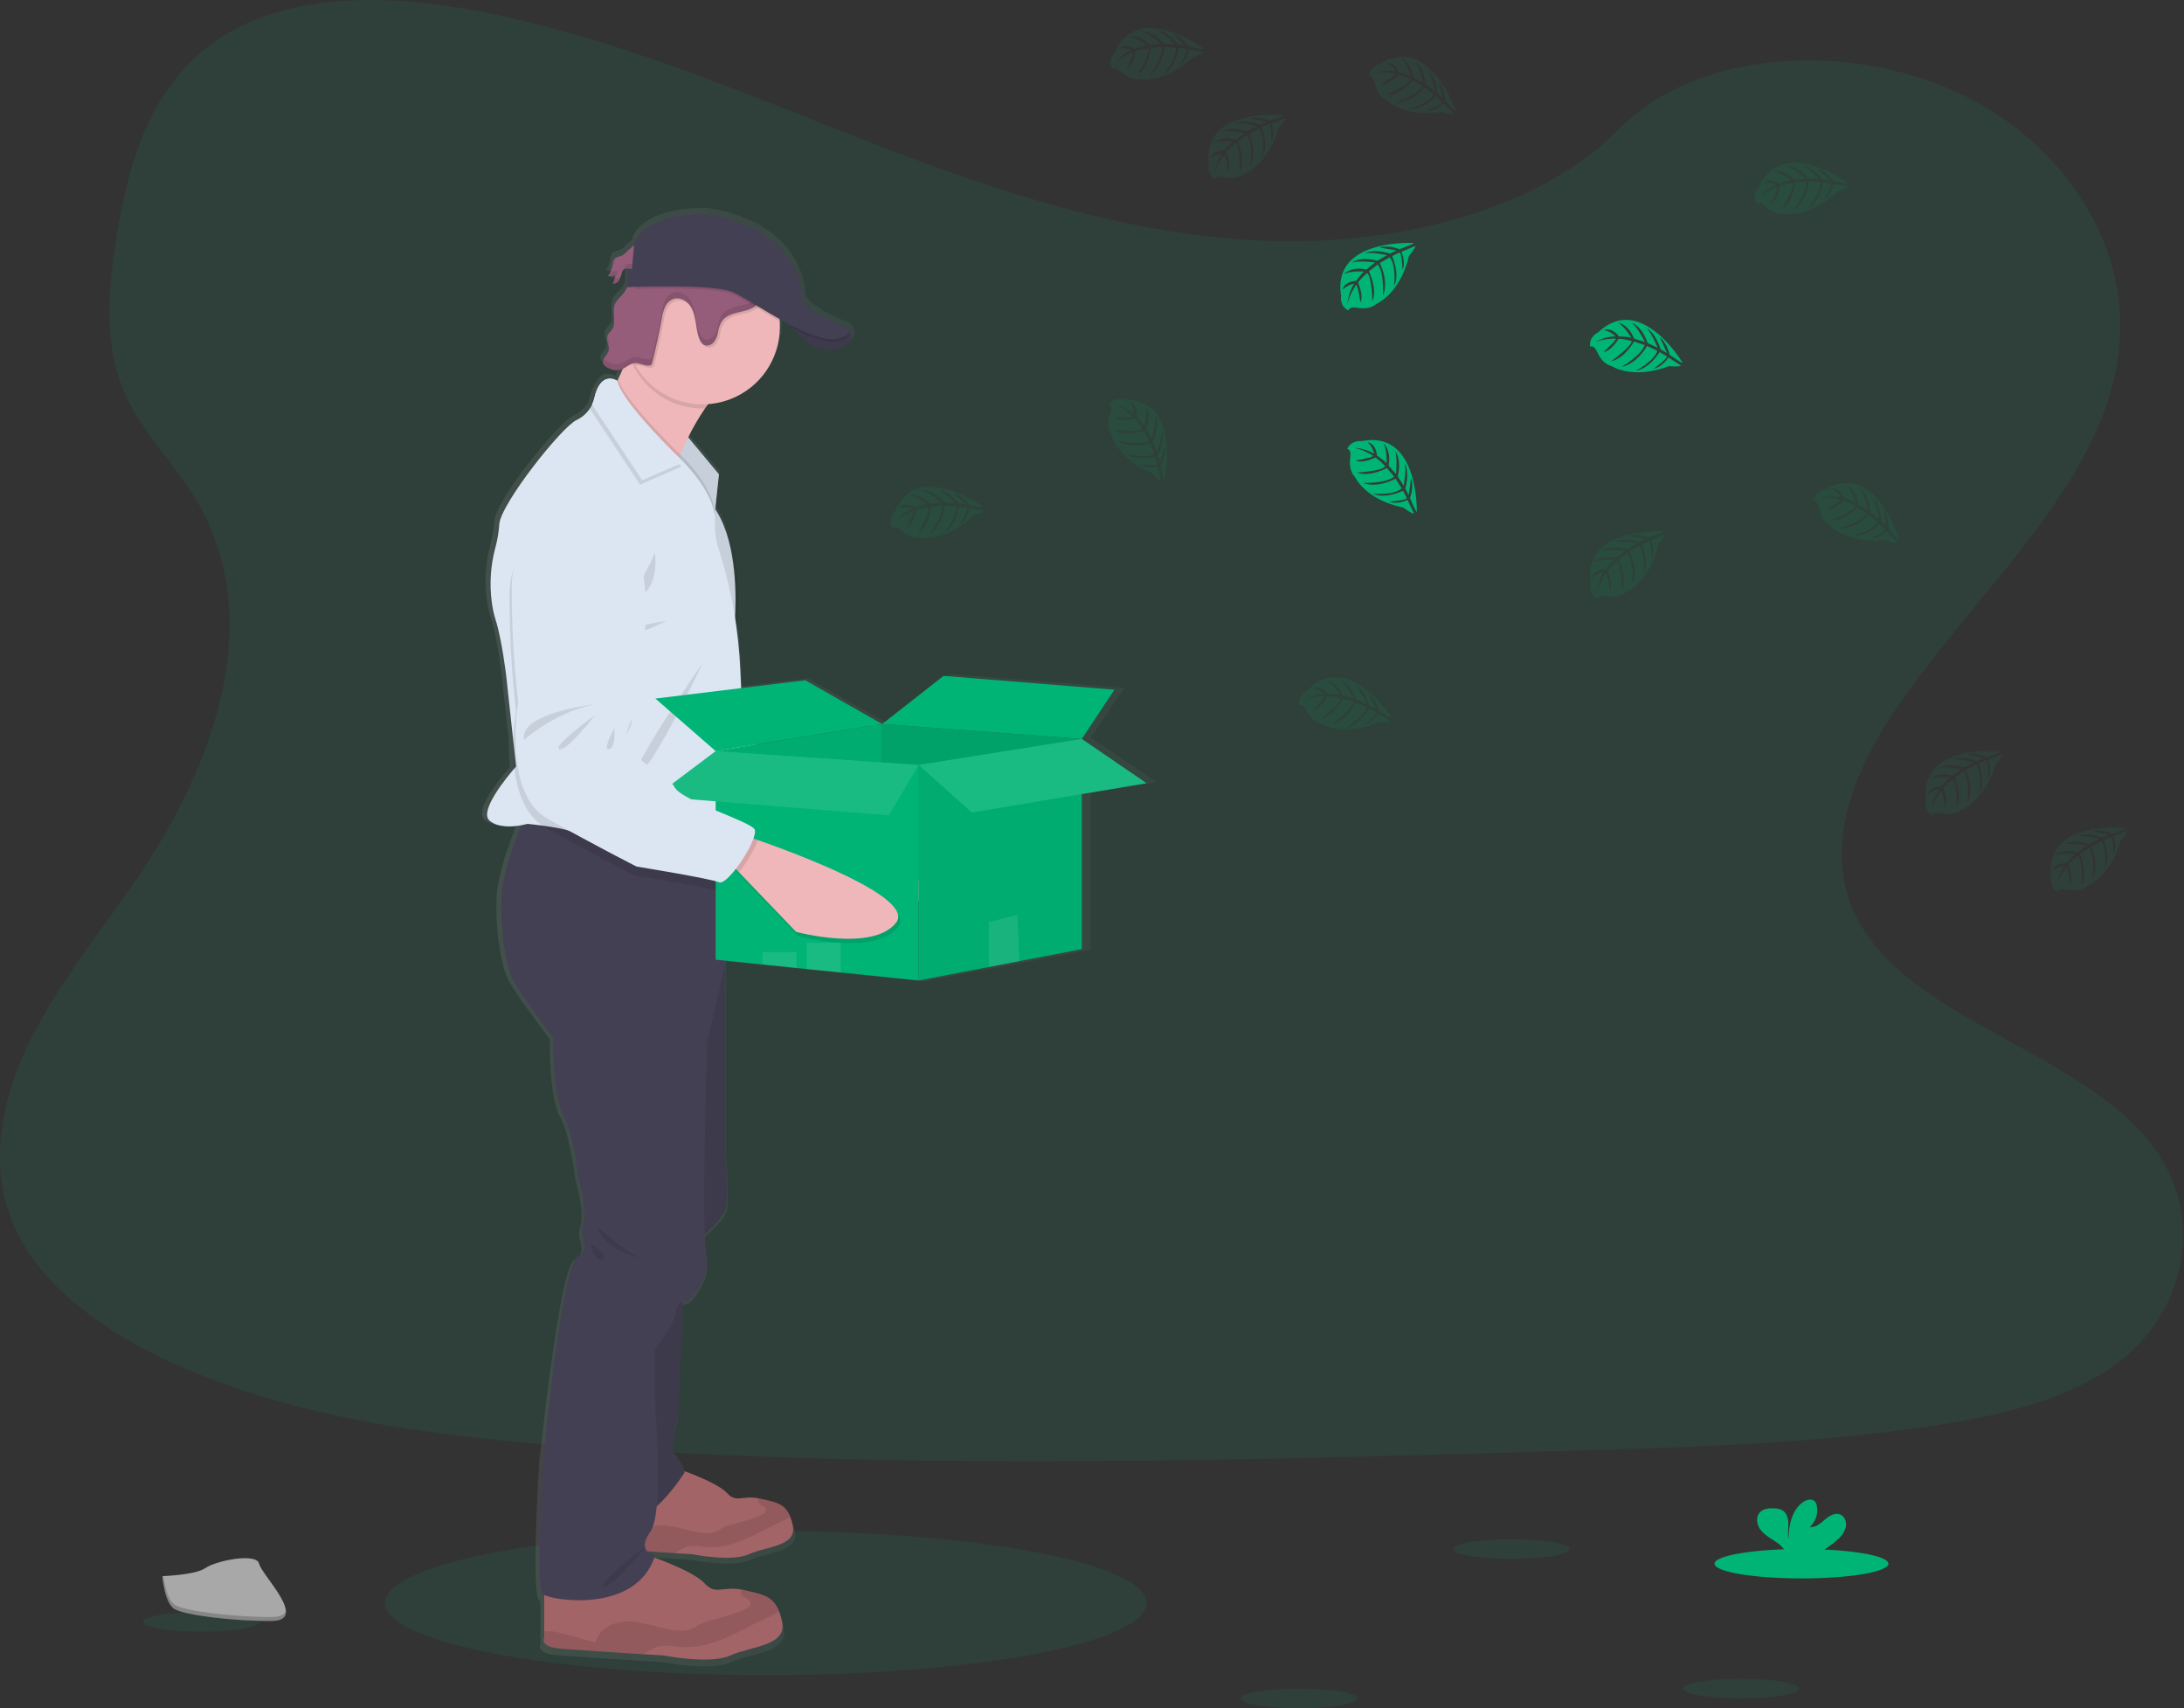 <?xml version="1.0" encoding="UTF-8"?>
<svg width="1010px" height="790px" viewBox="0 0 1010 790" version="1.1" xmlns="http://www.w3.org/2000/svg" xmlns:xlink="http://www.w3.org/1999/xlink">
    <rect x="0" y="0" width="1010" height="790" fill="#333333" stroke="none"/>
    <!-- Generator: Sketch 52.6 (67491) - http://www.bohemiancoding.com/sketch -->
    <title>undraw_empty_xct9</title>
    <desc>Created with Sketch.</desc>
    <defs>
        <linearGradient x1="0.042%" y1="50.012%" x2="100%" y2="50.012%" id="linearGradient-1">
            <stop stop-color="#808080" stop-opacity="0.25" offset="0%"></stop>
            <stop stop-color="#808080" stop-opacity="0.12" offset="54%"></stop>
            <stop stop-color="#808080" stop-opacity="0.1" offset="100%"></stop>
        </linearGradient>
    </defs>
    <g id="iOS---1.2" stroke="none" stroke-width="1" fill="none" fill-rule="evenodd">
        <g id="Artboard" transform="translate(-1775, -267)">
            <g id="undraw_empty_xct9" transform="translate(1774, 267)">
                <ellipse id="Oval" fill="#00B476" opacity="0.1" cx="355.13" cy="741.27" rx="176.1" ry="33.36"></ellipse>
                <path d="M587.55,111.4 C522.83,109.16 461.19,88.26 402.33,65.4 C343.47,42.54 285.17,17.22 222,5.11 C181.37,-2.68 134.9,-3.79 102.17,17.97 C70.66,38.97 60.48,75.12 55.01,108.69 C50.89,133.95 48.47,160.54 59.75,184.19 C67.59,200.61 81.49,214.41 91.11,230.14 C124.58,284.86 100.92,352.34 64.66,405.77 C47.66,430.83 27.91,454.77 14.78,481.42 C1.65,508.07 -4.42,538.71 7.07,565.97 C18.45,592.97 45.58,613.21 74.97,627.46 C134.66,656.41 204.97,664.69 273.58,669.39 C425.41,679.77 578.04,675.28 730.27,670.77 C786.61,669.11 843.19,667.42 898.61,658.71 C929.39,653.87 961.16,646.19 983.51,627.65 C1011.87,604.12 1018.9,564.28 999.89,534.78 C968.01,485.28 879.89,472.99 857.58,419.88 C845.32,390.64 857.91,358.08 875.74,330.97 C913.98,272.8 978.07,221.77 981.44,155.29 C983.76,109.63 952.95,63.9 905.31,42.29 C855.38,19.64 786.13,22.49 749.31,59.98 C711.36,98.54 644.7,113.39 587.55,111.4 Z" id="Path" fill="#00B476" opacity="0.1"></path>
                <path d="M536.12,361.74 L505.49,341.09 L520.94,318.09 L440.04,311.64 L410.97,334.12 L374.58,313.72 L344.23,317.37 L343.87,309.37 C343.494,301.03 342.656,292.717 341.36,284.47 C341.49,281.97 341.58,279.1 341.57,275.98 C341.57,262.83 339.79,245.4 331.97,233.78 L333.77,217.6 L319.17,200.35 C321.515,195.68 324.188,191.182 327.17,186.89 C327.67,186.17 328.17,185.47 328.71,184.79 C347.66,183.42 362.61,167.84 362.61,148.79 C362.61,147.91 362.61,147.03 362.51,146.16 C362.51,145.81 362.44,145.45 362.4,145.1 C364.25,146.1 366.12,147.1 367.99,148.1 C368.34,148.6 368.74,149.1 369.18,149.69 L369.27,149.8 L369.83,150.49 L370.01,150.7 C370.21,150.94 370.42,151.17 370.63,151.41 L370.77,151.57 C371.3,152.16 371.86,152.76 372.46,153.35 C372.531,153.408 372.598,153.472 372.66,153.54 L373.41,154.24 L373.62,154.43 C374.26,155 374.94,155.55 375.62,156.07 L375.84,156.23 L376.7,156.82 L376.98,157 C377.31,157.2 377.65,157.41 377.98,157.6 L378.1,157.67 C378.49,157.88 378.89,158.08 379.29,158.27 L379.49,158.35 C379.83,158.497 380.163,158.637 380.49,158.77 L380.8,158.88 C381.15,159 381.49,159.11 381.85,159.21 L382.07,159.27 C382.51,159.38 382.95,159.47 383.4,159.54 L383.45,159.54 C383.874,159.609 384.301,159.652 384.73,159.67 L385.02,159.67 C385.403,159.69 385.787,159.69 386.17,159.67 L386.42,159.67 C386.9,159.642 387.377,159.586 387.85,159.5 C390.087,159.206 392.236,158.435 394.15,157.24 C394.637,156.914 395.069,156.512 395.43,156.05 C397.43,153.43 395.23,150.56 395.23,150.56 C394.45,148.7 389.39,147.39 389.39,147.39 C389.39,147.39 373.39,140.71 373.39,135.39 C373.39,130.07 369.39,102.47 328.1,96.16 C328.1,96.16 301.24,94.65 293.69,109.03 L293.53,110.71 C291.31,112.1 289.47,114.89 287.28,115.71 C286.334,115.913 285.421,116.25 284.57,116.71 L284.57,116.52 C284.317,116.741 284.11,117.009 283.96,117.31 C283.49,118.246 283.208,119.265 283.13,120.31 C282.905,121.586 282.462,122.814 281.82,123.94 C281.641,124.26 281.441,124.567 281.22,124.86 L281.05,125.13 C282.211,125.22 283.377,125.032 284.45,124.58 C284.281,125.949 283.945,127.292 283.45,128.58 C284.748,128.622 285.952,127.903 286.53,126.74 L286.53,126.66 L286.66,126.48 C286.911,126.017 287.119,125.532 287.28,125.03 L287.17,125.15 C287.37,124.5 287.55,123.84 287.77,123.2 C287.871,122.84 288.037,122.501 288.26,122.2 C288.801,121.654 289.57,121.398 290.33,121.51 L289.92,130.18 L290.1,130.18 C289.859,130.811 289.565,131.42 289.22,132 C287.8,134.3 285.22,135.87 284.27,138.39 C283.86,139.605 283.704,140.892 283.81,142.17 C283.81,142.92 283.9,143.68 283.96,144.43 L283.96,144.37 C284.1,146.37 284.14,148.27 283.06,149.88 C282.32,150.98 281.13,151.81 280.72,153.06 C280.607,153.408 280.556,153.774 280.57,154.14 C280.65,155.236 280.879,156.316 281.25,157.35 C281.254,157.33 281.254,157.31 281.25,157.29 C281.499,158.051 281.558,158.861 281.42,159.65 C280.97,161.65 278.54,163.32 278.66,165.23 C278.653,165.481 278.69,165.732 278.77,165.97 C279.238,166.903 280.047,167.619 281.03,167.97 C282.572,168.847 284.342,169.237 286.11,169.09 C286.772,168.97 287.413,168.751 288.01,168.44 C287.31,170.05 286.59,171.64 285.86,173.15 C285.75,173.39 285.63,173.63 285.51,173.87 C285.51,173.87 279.33,169.74 275.82,178.16 C274.795,179.91 274.062,181.815 273.65,183.8 C273.474,184.594 273.226,185.371 272.91,186.12 C271.352,188.758 269.02,190.853 266.23,192.12 C259.07,195.4 230.15,231.47 229.64,240.81 C229.39,244.456 228.773,248.067 227.8,251.59 C225.523,259.885 224.939,268.554 226.08,277.08 C226.437,279.835 227.029,282.555 227.85,285.21 C230.92,294.54 232.97,311.95 232.97,311.95 L236.29,342.17 C236.167,346.341 236.347,350.515 236.83,354.66 C233.44,358.53 219.83,374.66 225.03,379.05 C229.03,382.51 236.03,381.94 239.96,381.23 C236.65,389.42 231.44,403.66 230.75,413.44 C229.75,427.91 232.46,447.08 236.75,454.44 C241.04,461.8 255.34,480.68 255.34,480.68 C255.34,480.68 254.67,506.58 259.78,515.99 C264.89,525.4 266.95,544.92 266.95,544.92 C266.95,544.92 271.72,561.4 269.33,567.46 C266.94,573.52 273.76,578.56 266.6,582.59 C259.44,586.62 250.28,677.45 250.28,677.45 C250.28,677.45 246.59,736.98 250.28,740.01 C250.477,740.154 250.688,740.277 250.91,740.38 L250.91,760.38 C250.91,760.38 248.35,764.58 258.76,765.43 C265.89,766 286.1,767.29 298.09,768.04 L307.38,768.62 C307.38,768.62 329.38,773 339.1,768.62 C348.82,764.24 366.05,764.34 363.49,752.77 C363.151,751.195 362.696,749.648 362.13,748.14 C359.32,740.96 354.55,740.14 345.76,738.14 C345.25,738.03 344.76,737.93 344.31,737.85 C335.05,736.24 332.01,740.55 326.82,734.94 C322.31,730.09 307.95,724.66 303.06,722.94 C303.18,722.58 303.33,722.23 303.45,721.86 C302.065,721.625 300.777,720.997 299.74,720.05 L312.99,720.89 L320.88,721.38 C320.88,721.38 339.58,725.11 347.88,721.38 C356.18,717.65 370.78,717.75 368.6,707.92 C368.313,706.58 367.928,705.264 367.45,703.98 C365.06,697.88 361,697.21 353.53,695.52 C353.1,695.43 352.7,695.34 352.3,695.27 C344.43,693.9 341.85,697.56 337.44,692.8 C333.66,688.74 321.73,684.19 317.44,682.64 C317.44,680.42 314.44,677.26 312.55,674.09 C310.33,670.39 314.43,657.44 314.43,657.44 L316.77,603.71 C317.661,603.313 318.604,603.044 319.57,602.91 C319.57,602.91 330.15,592.81 327.76,582.05 C327.273,578.796 327.019,575.511 327,572.22 C330.48,568.99 335.27,564.22 336.63,561.28 C338.85,556.49 336.63,533.28 336.63,533.28 L336.63,444.53 L354.33,446.32 L370.39,447.97 L375.28,448.47 L391.34,450.09 L428.25,453.82 L461.51,447.52 L475.9,444.8 L505.49,439.2 L505.49,366.8 L536.12,361.74 Z M292.51,121.83 L290.45,121.61 C291.13,121.64 291.85,121.77 292.51,121.83 Z" id="Shape" fill="url(#linearGradient-1)" fill-rule="nonzero"></path>
                <path d="M464.33,408.75 C454.33,423.06 418.38,415.48 418.38,415.48 L390.52,389.41 L386.77,385.88 L393.06,372.52 C393.06,372.52 395.06,373.07 398.49,374.05 C416.5,379.28 472.77,396.72 464.33,408.75 Z" id="Path" fill="#EFB7B9"></path>
                <path d="M398.47,374.05 C397.24,378.33 393.87,384.74 390.52,389.41 L386.77,385.88 L393.06,372.52 C393.06,372.52 395.08,373.07 398.47,374.05 Z" id="Path" fill="#000000" opacity="0.1"></path>
                <path d="M302.92,223.39 C302.92,223.39 277.24,234.78 278.5,262.75 C279.407,280.77 281.37,298.72 284.38,316.51 C284.38,316.51 279.13,358.6 300.99,369.45 C322.85,380.3 343.08,389.22 343.08,389.22 C343.08,389.22 377.28,392.9 381.53,394.42 C385.78,395.94 399.06,372.7 396.61,369.08 C394.16,365.46 362.77,357.87 358.77,351.83 C354.77,345.79 345.52,342.06 345.52,342.06 C345.52,342.06 335.97,336.28 335.32,331.06 C334.67,325.84 337.19,321.95 337.83,319.66 C338.47,317.37 340.09,295.26 340.09,295.26 C340.09,295.26 350.87,216.56 302.92,223.39 Z" id="Path" fill="#DCE6F2"></path>
                <path d="M319.87,315.36 C319.87,315.36 284.64,321.26 288.05,333.59 C288.05,333.59 300.84,320.28 319.87,315.36 Z" id="Path" fill="#000000" opacity="0.1"></path>
                <path d="M320.14,320.35 C320.14,320.35 300.77,336.16 304.56,336.97 C308.35,337.78 320.14,320.35 320.14,320.35 Z" id="Path" fill="#000000" opacity="0.1"></path>
                <path d="M329.45,325.86 C329.45,325.86 324.26,336.49 327.45,335.77 C330.64,335.05 329.45,325.86 329.45,325.86 Z" id="Path" fill="#000000" opacity="0.1"></path>
                <path d="M399.77,375.18 L397.63,374.57 C398.24,372.57 398.41,370.95 397.91,370.2 C395.46,366.58 364.09,359 360.1,352.95 C356.11,346.9 346.85,343.18 346.85,343.18 C346.85,343.18 337.3,337.4 336.65,332.18 C336,326.96 338.52,323.07 339.16,320.78 C339.8,318.49 341.42,296.37 341.42,296.37 C341.42,296.37 352.17,217.68 304.22,224.51 C304.22,224.51 278.54,235.91 279.79,263.88 C280.697,281.9 282.664,299.851 285.68,317.64 C285.68,317.64 280.43,359.73 302.29,370.58 C324.15,381.43 344.38,390.35 344.38,390.35 C344.38,390.35 378.57,394.02 382.83,395.55 C384.44,396.13 387.35,393.14 390.2,389.03 L391.82,390.54 L419.68,416.6 C419.68,416.6 455.63,424.19 465.63,409.88 C474.08,397.84 417.82,380.4 399.77,375.18 Z" id="Path" fill="#000000" opacity="0.1"></path>
                <path d="M288.14,118.41 C287.161,118.601 286.223,118.964 285.37,119.48 C284.37,120.31 284.37,121.73 284.12,122.97 C283.826,124.695 283.142,126.33 282.12,127.75 C283.258,127.833 284.399,127.645 285.45,127.2 C285.279,128.569 284.943,129.912 284.45,131.2 C285.723,131.232 286.896,130.516 287.45,129.37 C287.979,128.243 288.398,127.068 288.7,125.86 C288.794,125.499 288.957,125.159 289.18,124.86 C290.1,123.77 291.81,124.26 293.23,124.4 C295.637,124.603 297.964,123.485 299.31,121.48 C300.82,119.19 300.91,113.33 297.31,112.71 C293.55,112.09 291.21,117.27 288.14,118.41 Z" id="Path" fill="#965D7B"></path>
                <g id="Group" opacity="0.1" transform="translate(282, 119)" fill="#000000">
                    <path d="M3.27,1.71 C3.36,1.22 3.42,0.71 3.53,0.22 C2.58,1.05 2.53,2.46 2.28,3.71 C2.154,4.431 1.956,5.138 1.69,5.82 C2.477,4.565 3.014,3.169 3.27,1.71 Z" id="Path"></path>
                    <path d="M3.59,9.97 C4.088,8.683 4.424,7.34 4.59,5.97 C3.589,6.391 2.505,6.58 1.42,6.52 C1.104,7.223 0.719,7.893 0.27,8.52 C1.404,8.608 2.542,8.423 3.59,7.98 C3.424,9.35 3.088,10.693 2.59,11.98 C3.862,12.01 5.034,11.295 5.59,10.15 C5.839,9.695 6.04,9.216 6.19,8.72 C5.594,9.553 4.613,10.025 3.59,9.97 Z" id="Path"></path>
                    <path d="M12.37,3.17 C10.95,3.03 9.23,2.54 8.31,3.63 C8.091,3.932 7.928,4.27 7.83,4.63 C7.74,4.89 7.66,5.16 7.59,5.43 C8.54,4.68 10.08,5.08 11.37,5.21 C13.775,5.406 16.1,4.29 17.45,2.29 C17.753,1.804 17.979,1.275 18.12,0.72 C16.729,2.441 14.575,3.359 12.37,3.17 Z" id="Path"></path>
                </g>
                <polygon id="Path" fill="#DCE6F2" points="318.24 201 333.49 219.34 331.5 237.85 313.07 209"></polygon>
                <polygon id="Path" fill="#000000" opacity="0.1" points="333.48 219.34 331.61 236.75 331.49 237.85 314.86 211.81 313.07 209 313.59 208.19 318.23 201 319.26 202.24"></polygon>
                <path d="M341.4,176.17 C336.24,177.65 331.31,182.73 327.02,188.9 C324.12,193.157 321.527,197.615 319.26,202.24 C317.85,205.06 316.61,207.77 315.58,210.13 L314.86,211.81 C313.12,215.92 312.15,218.67 312.15,218.67 C312.15,218.67 272.65,188.97 278.9,186.97 C281,186.3 283.76,181.8 286.49,176.13 L286.83,175.41 C288.56,171.77 290.26,167.71 291.77,163.89 C294.86,156.04 297.15,149.22 297.15,149.22 C297.15,149.22 357.15,171.67 341.4,176.17 Z" id="Path" fill="#EFB7B9"></path>
                <path d="M365.03,147.55 C365.03,147.55 374.15,164.05 386.4,161.8 C398.65,159.55 393.61,152.94 393.61,152.94 L365.03,147.55 Z" id="Path" fill="#444053"></path>
                <path d="M347.36,718.7 C339.28,722.39 321.01,718.7 321.01,718.7 L313.31,718.22 C303.31,717.58 286.57,716.5 280.65,716.02 C272.01,715.31 274.13,711.77 274.13,711.77 L274.13,690.38 L316.05,679.76 C316.05,679.76 332.62,685.43 337.16,690.38 C341.47,695.1 343.99,691.47 351.68,692.83 C352.06,692.9 352.46,692.98 352.88,693.08 C360.18,694.75 364.14,695.41 366.48,701.46 C366.95,702.731 367.328,704.034 367.61,705.36 C369.77,715.1 355.43,715.03 347.36,718.7 Z" id="Path" fill="#A36468"></path>
                <path d="M366.48,701.46 C364.978,702.399 363.399,703.208 361.76,703.88 C356.26,706.39 351.03,709.45 345.47,711.82 C339.91,714.19 333.92,715.88 327.9,715.43 C324.75,715.2 321.53,714.43 318.52,715.33 C316.659,716.049 314.905,717.021 313.31,718.22 C303.31,717.58 286.57,716.5 280.65,716.02 C272.01,715.31 274.13,711.77 274.13,711.77 L274.13,709.27 C274.44,709.27 274.79,709.18 275.19,709.15 C277.259,709.117 279.32,709.424 281.29,710.06 C285.63,711.24 289.95,712.4 294.29,713.56 C295.011,710.838 296.819,708.531 299.29,707.18 C301.767,705.865 304.547,705.227 307.35,705.33 C314.08,705.42 320.45,708.61 327.17,708.93 C329.049,709.103 330.94,708.786 332.66,708.01 C333.58,707.55 334.39,706.88 335.29,706.37 C336.73,705.673 338.252,705.159 339.82,704.84 C344.227,703.743 348.554,702.346 352.77,700.66 C353.97,700.19 355.37,699.34 355.21,698.06 C355,696.36 352.33,696.16 351.63,694.6 C351.38,694.03 351.409,693.375 351.71,692.83 C352.09,692.9 352.49,692.98 352.91,693.08 C360.18,694.75 364.14,695.41 366.48,701.46 Z" id="Path" fill="#000000" opacity="0.1"></path>
                <path d="M338.82,765.5 C329.32,769.84 307.82,765.5 307.82,765.5 L298.77,764.97 C287.05,764.22 267.31,762.97 260.34,762.38 C250.17,761.54 252.67,757.38 252.67,757.38 L252.67,732.17 L302,719.67 C302,719.67 321.5,726.34 326.84,732.17 C331.91,737.72 334.84,733.45 343.93,735.05 C344.38,735.13 344.85,735.23 345.34,735.34 C353.93,737.34 358.59,738.09 361.34,745.21 C361.897,746.705 362.341,748.239 362.67,749.8 C365.15,761.26 348.32,761.17 338.82,765.5 Z" id="Path" fill="#A36468"></path>
                <path d="M361.32,745.21 C359.553,746.314 357.696,747.267 355.77,748.06 C349.3,751.01 343.14,754.61 336.6,757.4 C330.06,760.19 323.01,762.17 315.92,761.65 C312.22,761.38 308.43,760.45 304.92,761.53 C302.721,762.387 300.651,763.544 298.77,764.97 C287.05,764.22 267.31,762.97 260.34,762.38 C250.17,761.54 252.67,757.38 252.67,757.38 L252.67,754.44 C253.084,754.372 253.501,754.326 253.92,754.3 C256.356,754.256 258.783,754.617 261.1,755.37 L276.39,759.49 C277.251,756.278 279.395,753.562 282.32,751.98 C285.235,750.426 288.509,749.674 291.81,749.8 C299.73,749.91 307.22,753.66 315.13,754.04 C317.333,754.241 319.55,753.872 321.57,752.97 C322.66,752.42 323.57,751.63 324.67,751.04 C326.361,750.212 328.153,749.607 330,749.24 C335.157,747.939 340.222,746.295 345.16,744.32 C346.57,743.76 348.22,742.76 348.03,741.26 C347.78,739.26 344.64,739.02 343.81,737.18 C343.527,736.507 343.563,735.742 343.91,735.1 C344.36,735.18 344.83,735.28 345.32,735.39 C353.91,737.31 358.57,738.09 361.32,745.21 Z" id="Path" fill="#000000" opacity="0.1"></path>
                <path d="M317.32,592.51 L314.65,655.34 C314.65,655.34 310.65,668.17 312.82,671.84 C314.99,675.51 318.65,679.17 317.32,681.34 C315.99,683.51 299.99,706.97 294.82,697.97 C289.65,688.97 284.55,649.97 284.55,649.97 L289.32,601.8 L317.32,592.51 Z" id="Path" fill="#444053"></path>
                <path d="M328.9,435.97 L336.32,445.89 L336.32,532.17 C336.32,532.17 338.49,555.17 336.32,559.92 C334.15,564.67 323.15,574.17 323.15,574.17 L313.9,526.67 L315.9,476.42 L328.9,435.97 Z" id="Path" fill="#444053"></path>
                <path d="M317.32,592.51 L314.65,655.34 C314.65,655.34 310.65,668.17 312.82,671.84 C314.99,675.51 318.65,679.17 317.32,681.34 C315.99,683.51 299.99,706.97 294.82,697.97 C289.65,688.97 284.55,649.97 284.55,649.97 L289.32,601.8 L317.32,592.51 Z" id="Path" fill="#000000" opacity="0.1"></path>
                <path d="M328.9,435.97 L336.32,445.89 L336.32,532.17 C336.32,532.17 338.49,555.17 336.32,559.92 C334.15,564.67 323.15,574.17 323.15,574.17 L313.9,526.67 L315.9,476.42 L328.9,435.97 Z" id="Path" fill="#000000" opacity="0.1"></path>
                <path d="M336.32,399.17 L336.32,445.84 L327.99,482.17 C327.99,482.17 325.32,569.84 327.65,580.5 C329.98,591.16 319.65,601.17 319.65,601.17 C319.65,601.17 313.65,601.84 313.65,606.5 C313.65,611.16 303.65,624.5 303.65,624.5 L303.98,650.5 C303.98,650.5 308.32,699.17 301.65,708.5 C294.98,717.83 303.98,719.17 303.98,719.17 C295.65,746.5 255.65,740.17 252.04,737.17 C248.43,734.17 252.04,675.17 252.04,675.17 C252.04,675.17 260.98,585.17 267.98,581.17 C274.98,577.17 268.32,572.17 270.65,566.17 C272.98,560.17 268.32,543.84 268.32,543.84 C268.32,543.84 266.32,524.5 261.32,515.17 C256.32,505.84 256.98,480.17 256.98,480.17 C256.98,480.17 242.98,461.5 238.82,454.17 C234.66,446.84 231.98,427.84 232.98,413.5 C233.66,403.81 238.75,389.7 241.98,381.58 C243.53,377.69 244.65,375.17 244.65,375.17 L245.6,375.42 L300.22,389.72 L336.32,399.17 Z" id="Path" fill="#444053"></path>
                <path d="M341.4,176.17 C336.24,177.65 331.31,182.73 327.02,188.9 L325.9,188.9 C313.101,188.909 301.275,182.069 294.9,170.97 C293.591,168.711 292.538,166.312 291.76,163.82 C294.85,155.97 297.14,149.15 297.14,149.15 C297.14,149.15 357.15,171.67 341.4,176.17 Z" id="Path" fill="#000000" opacity="0.1"></path>
                <path d="M361.65,151.17 C361.674,166.165 352.339,179.581 338.271,184.769 C324.202,189.958 308.391,185.816 298.674,174.397 C288.956,162.977 287.397,146.707 294.77,133.65 C295.854,131.714 297.119,129.886 298.55,128.19 C300.908,125.381 303.68,122.946 306.77,120.97 C317.388,114.223 330.77,113.553 342.009,119.206 C353.247,124.859 360.688,136.003 361.6,148.55 C361.62,149.43 361.65,150.3 361.65,151.17 Z" id="Path" fill="#EFB7B9"></path>
                <path d="M331.61,236.75 L331.49,237.85 L314.86,211.85 C313.12,215.96 312.15,218.71 312.15,218.71 C312.15,218.71 272.65,188.97 278.9,186.97 C281,186.3 283.76,181.8 286.49,176.13 L286.83,175.41 C289.73,184.05 306.58,201.32 313.59,208.24 C314.4,209.04 315.07,209.7 315.59,210.18 L316.66,211.18 L317.22,211.74 C319.77,214.37 330.53,225.97 331.61,236.75 Z" id="Path" fill="#000000" opacity="0.1"></path>
                <path d="M344.04,324.97 L342.22,383.54 L341.9,393.97 C341.9,393.97 320.34,391.97 300.22,389.77 C284.02,388 268.75,386.09 266.4,384.97 C263.4,383.56 256.97,382.47 251.9,381.78 C247.98,381.25 244.9,380.97 244.9,380.97 C244.9,380.97 243.75,381.31 241.98,381.63 C238.12,382.33 231.34,382.9 227.39,379.47 C222.34,375.08 235.61,359.13 238.92,355.3 L239.65,354.47 L238.4,342.92 L235.15,312.97 C235.15,312.97 233.15,295.72 230.15,286.47 C229.348,283.84 228.769,281.147 228.42,278.42 C227.305,269.972 227.876,261.386 230.1,253.16 C231.05,249.665 231.653,246.084 231.9,242.47 C232.4,233.22 260.65,197.47 267.65,194.22 C270.799,192.752 273.333,190.225 274.81,187.08 C275.298,186.091 275.664,185.047 275.9,183.97 C278.9,170.97 286.49,176.13 286.49,176.13 C288.32,186.3 316.65,213.22 316.65,213.22 L317.21,213.78 C320.02,216.66 332.54,230.18 331.65,241.72 C331.472,246.015 332.114,250.305 333.54,254.36 C339.303,272.505 342.615,291.338 343.39,310.36 L344.04,324.97 Z" id="Path" fill="#DCE6F2"></path>
                <path d="M303.9,255.42 C303.9,255.42 296.9,272.42 291.65,275.17 C286.4,277.92 306.4,280.97 303.9,255.42 Z" id="Path" fill="#000000" opacity="0.1"></path>
                <path d="M309.15,287.17 C309.15,287.17 293.15,289.17 293.15,292.17 C293.15,295.17 309.15,287.17 309.15,287.17 Z" id="Path" fill="#000000" opacity="0.1"></path>
                <path d="M325.9,306.67 C325.9,306.67 302.65,356.17 296.15,357.67 C289.65,359.17 325.9,306.67 325.9,306.67 Z" id="Path" fill="#000000" opacity="0.1"></path>
                <path d="M316.21,215.73 L296.98,224.09 L273.77,189.03 C274.258,188.041 274.624,186.997 274.86,185.92 C277.86,172.92 285.45,178.08 285.45,178.08 C287.28,188.25 315.61,215.17 315.61,215.17 L316.21,215.73 Z" id="Path" fill="#000000" opacity="0.1"></path>
                <path d="M317.21,213.73 L297.98,222.09 L274.77,187.03 C275.258,186.041 275.624,184.997 275.86,183.92 C278.86,170.92 286.45,176.08 286.45,176.08 C288.28,186.25 316.61,213.17 316.61,213.17 L317.21,213.73 Z" id="Path" fill="#DCE6F2"></path>
                <path d="M341.9,393.97 C341.9,393.97 320.34,391.97 300.22,389.77 L336.32,399.22 L336.32,410.22 C334.74,411.65 333.37,412.39 332.48,412.01 C328.32,410.26 294.37,404.76 294.37,404.76 C294.37,404.76 274.65,394.76 253.37,382.76 C252.853,382.474 252.353,382.16 251.87,381.82 C249.389,380.135 247.251,377.994 245.57,375.51 C241.64,369.82 239.72,362.51 238.89,355.34 C238.423,351.231 238.25,347.094 238.37,342.96 C238.473,338.273 238.901,333.598 239.65,328.97 C237.592,311.044 236.59,293.013 236.65,274.97 C236.9,246.97 263.15,236.97 263.15,236.97 C311.4,232.72 296.44,310.72 296.44,310.72 C296.44,310.72 293.65,332.72 292.89,334.97 C292.13,337.22 289.4,340.97 289.77,346.22 C290.14,351.47 299.36,357.75 299.36,357.75 C299.36,357.75 308.36,361.97 312.07,368.22 C314.77,372.83 332.31,379.08 342.22,383.54 L341.9,393.97 Z" id="Path" fill="#000000" opacity="0.1"></path>
                <path d="M358.06,128.97 C358.078,130.617 357.737,132.248 357.06,133.75 C356.547,134.975 355.953,136.165 355.28,137.31 C354.228,139.417 352.734,141.272 350.9,142.75 C348.59,144.4 345.67,144.86 342.9,145.53 C340.13,146.2 337.25,147.27 335.67,149.63 C334.814,151.147 334.241,152.808 333.98,154.53 C333.715,156.251 333.028,157.879 331.98,159.27 C330.858,160.666 328.933,161.127 327.3,160.39 C326.464,159.826 325.829,159.01 325.49,158.06 C324.35,155.49 324.06,152.64 323.6,149.87 C323.14,147.1 322.49,144.25 320.79,142.02 C319.09,139.79 316.08,138.32 313.41,139.19 C311.604,139.885 310.16,141.286 309.41,143.07 C308.671,144.837 308.164,146.693 307.9,148.59 C306.66,155.377 305.197,162.123 303.51,168.83 C303.459,169.105 303.346,169.365 303.18,169.59 C302.914,169.855 302.555,170.006 302.18,170.01 C299.94,170.31 297.79,168.74 295.53,168.91 C295.297,168.926 295.066,168.962 294.84,169.02 C287.355,156.012 288.797,139.712 298.45,128.22 L298.63,128.17 C300.133,127.636 301.5,126.776 302.63,125.65 C304.074,124.205 305.41,122.658 306.63,121.02 L307.43,120.02 C309.729,117.251 312.347,114.764 315.23,112.61 C316.017,111.965 316.92,111.476 317.89,111.17 C318.72,111.008 319.571,110.981 320.41,111.09 C323.863,111.505 327.345,111.635 330.82,111.48 C333.241,111.099 335.682,110.852 338.13,110.74 C344.46,110.92 349.86,115.39 353.86,120.29 C356.01,122.8 357.93,125.69 358.06,128.97 Z" id="Path" fill="#000000" opacity="0.1"></path>
                <path d="M290.1,134.6 C288.71,136.88 286.2,138.43 285.26,140.93 C283.88,144.56 286.21,149.08 284.07,152.32 C283.36,153.41 282.19,154.22 281.79,155.47 C281.11,157.58 282.97,159.83 282.49,162 C282.01,164.17 279.15,166 279.91,168.12 C280.359,169.045 281.147,169.761 282.11,170.12 C283.625,170.989 285.369,171.376 287.11,171.23 C289.84,170.78 291.87,168.1 294.64,167.9 C296.89,167.74 299.04,169.3 301.28,169.01 C301.655,168.997 302.012,168.843 302.28,168.58 C302.45,168.357 302.563,168.096 302.61,167.82 C304.29,161.12 305.757,154.373 307.01,147.58 C307.265,145.682 307.77,143.826 308.51,142.06 C309.266,140.28 310.708,138.881 312.51,138.18 C315.18,137.32 318.18,138.78 319.89,141.01 C321.6,143.24 322.25,146.09 322.71,148.86 C323.17,151.63 323.46,154.48 324.59,157.05 C324.933,158.003 325.571,158.823 326.41,159.39 C327.91,160.26 329.93,159.57 331.08,158.27 C332.134,156.879 332.821,155.246 333.08,153.52 C333.341,151.801 333.914,150.144 334.77,148.63 C336.35,146.27 339.24,145.2 342,144.53 C344.76,143.86 347.67,143.39 350,141.74 C351.831,140.264 353.325,138.412 354.38,136.31 C355.86,133.73 357.24,130.93 357.12,127.96 C356.99,124.72 355.07,121.83 353.02,119.31 C349.02,114.41 343.61,109.94 337.28,109.77 C334.831,109.872 332.39,110.12 329.97,110.51 C326.495,110.666 323.013,110.532 319.56,110.11 C318.72,110.01 317.87,110.04 317.04,110.2 C316.069,110.497 315.167,110.986 314.39,111.64 C311.504,113.79 308.882,116.274 306.58,119.04 C305.095,121.008 303.485,122.879 301.76,124.64 C300.629,125.767 299.263,126.631 297.76,127.17 C296.76,127.45 295.76,127.25 294.81,127.56 C291.86,128.49 291.47,132.34 290.1,134.6 Z" id="Path" fill="#965D7B"></path>
                <path d="M386.4,161.79 C378.4,163.26 371.77,156.79 368.1,152.07 C366.973,150.637 365.947,149.126 365.03,147.55 L392.49,152.73 L393.6,152.94 C393.6,152.94 398.65,159.55 386.4,161.79 Z" id="Path" fill="#000000" opacity="0.1"></path>
                <g id="Group" opacity="0.1" transform="translate(279, 126)" fill="#000000">
                    <path d="M3.49,33.14 C3.602,31.832 3.403,30.516 2.91,29.3 C2.91,29.4 2.82,29.5 2.79,29.6 C2.36,30.94 2.94,32.33 3.31,33.72 C3.389,33.533 3.45,33.339 3.49,33.14 Z" id="Path"></path>
                    <path d="M5.87,16.77 C5.767,18.153 5.794,19.542 5.95,20.92 C6.053,19.537 6.026,18.148 5.87,16.77 Z" id="Path"></path>
                    <path d="M75.32,7.42 C74.268,9.527 72.774,11.382 70.94,12.86 C68.63,14.51 65.72,14.97 62.94,15.64 C60.16,16.31 57.29,17.38 55.71,19.74 C54.855,21.258 54.283,22.918 54.02,24.64 C53.76,26.365 53.072,27.998 52.02,29.39 C50.87,30.69 48.85,31.39 47.35,30.51 C46.511,29.943 45.873,29.123 45.53,28.17 C44.4,25.6 44.1,22.76 43.65,19.98 C43.2,17.2 42.53,14.36 40.83,12.13 C39.13,9.9 36.12,8.43 33.45,9.3 C31.646,9.998 30.203,11.398 29.45,13.18 C28.71,14.946 28.205,16.802 27.95,18.7 C26.703,25.493 25.237,32.24 23.55,38.94 C23.503,39.216 23.39,39.477 23.22,39.7 C22.952,39.963 22.595,40.117 22.22,40.13 C19.98,40.42 17.83,38.86 15.58,39.02 C12.81,39.22 10.78,41.9 8.05,42.34 C6.309,42.496 4.562,42.108 3.05,41.23 C2.355,40.931 1.731,40.488 1.22,39.93 C0.746,40.609 0.61,41.468 0.85,42.26 C1.29,43.191 2.081,43.91 3.05,44.26 C4.562,45.138 6.309,45.526 8.05,45.37 C10.78,44.93 12.81,42.25 15.58,42.05 C17.83,41.89 19.98,43.45 22.22,43.16 C22.595,43.147 22.952,42.993 23.22,42.73 C23.39,42.507 23.503,42.246 23.55,41.97 C25.23,35.303 26.697,28.557 27.95,21.73 C28.205,19.832 28.71,17.976 29.45,16.21 C30.203,14.428 31.646,13.028 33.45,12.33 C36.12,11.46 39.12,12.93 40.83,15.16 C42.54,17.39 43.19,20.24 43.65,23.01 C44.11,25.78 44.4,28.63 45.53,31.2 C45.873,32.153 46.511,32.973 47.35,33.54 C48.85,34.41 50.87,33.72 52.02,32.42 C53.072,31.028 53.76,29.395 54.02,27.67 C54.283,25.948 54.855,24.288 55.71,22.77 C57.29,20.41 60.18,19.35 62.94,18.67 C65.7,17.99 68.61,17.54 70.94,15.89 C72.774,14.412 74.268,12.557 75.32,10.45 C76.8,7.88 78.18,5.08 78.06,2.11 C78.04,1.728 78,1.348 77.94,0.97 C77.458,3.259 76.57,5.443 75.32,7.42 Z" id="Path"></path>
                </g>
                <path d="M357.1,133.72 C359.664,138.28 361.184,143.352 361.55,148.57 C352.64,143.57 344.26,138.08 340.03,136.17 C332.66,132.84 305.1,133.34 294.74,133.65 C295.824,131.714 297.089,129.886 298.52,128.19 C300.887,125.378 303.669,122.944 306.77,120.97 C315.069,115.703 325.17,114.083 334.7,116.491 C344.23,118.899 352.349,125.123 357.15,133.7 L357.1,133.72 Z" id="Path" fill="#000000" opacity="0.1"></path>
                <path d="M388.9,157.55 C384.09,159.03 376.24,156.17 368.1,152.07 C366.973,150.637 365.947,149.126 365.03,147.55 L392.49,152.73 C394.31,153.97 394.77,155.74 388.9,157.55 Z" id="Path" fill="#000000" opacity="0.1"></path>
                <path d="M328.03,99.05 C328.03,99.05 301.78,97.55 294.4,111.8 L293.21,124.43 L291.21,124.21 L290.81,132.8 C290.81,132.8 330.93,131.05 340.06,135.17 C349.19,139.29 377.56,160.05 388.93,156.55 C400.3,153.05 387.93,149.8 387.93,149.8 C387.93,149.8 372.28,143.17 372.28,137.97 C372.28,132.77 368.4,105.3 328.03,99.05 Z" id="Path" fill="#444053"></path>
                <path d="M277.4,567.25 C277.4,567.25 294.15,583.5 301.4,582.25 C301.4,582.25 280.9,580.5 277.4,567.25 Z" id="Path" fill="#000000" opacity="0.1"></path>
                <path d="M273.9,574.78 C273.9,574.78 275.4,583.14 279.4,582.32 C283.4,581.5 273.9,574.78 273.9,574.78 Z" id="Path" fill="#000000" opacity="0.1"></path>
                <path d="M300.15,714.5 C300.15,714.5 276.37,733 280.38,733.5 C284.39,734 300.15,714.5 300.15,714.5 Z" id="Path" fill="#000000" opacity="0.1"></path>
                <polygon id="Path" fill="#00B476" points="331.96 347.33 408.96 334.8 408.96 407.7 335.8 403.87"></polygon>
                <polygon id="Path" fill="#000000" opacity="0.05" points="331.96 347.33 408.96 334.8 408.96 407.7 335.8 403.87"></polygon>
                <polygon id="Path" fill="#00B476" points="408.96 334.8 501.3 341.71 496.19 405.15 408.96 407.7"></polygon>
                <polygon id="Path" fill="#000000" opacity="0.1" points="408.96 334.8 501.3 341.71 496.19 405.15 408.96 407.7"></polygon>
                <polygon id="Path" fill="#00B476" points="437.35 312.55 408.96 334.8 501.3 341.71 516.39 318.94"></polygon>
                <polygon id="Path" fill="#00B476" points="304.08 323.03 373.4 314.59 408.96 334.8 331.96 347.33"></polygon>
                <polygon id="Path" fill="#00B476" points="425.84 353.73 425.84 453.4 389.77 449.7 374.08 448.1 369.3 447.6 353.62 445.99 331.96 443.77 331.96 347.33 408.95 352.57"></polygon>
                <polygon id="Path" fill="#00B476" points="501.3 341.71 501.3 438.91 472.39 444.46 458.33 447.16 425.84 453.4 425.84 353.73"></polygon>
                <polygon id="Path" fill="#000000" opacity="0.05" points="501.3 341.71 501.3 438.91 472.39 444.46 458.33 447.16 425.84 453.4 425.84 353.73"></polygon>
                <polygon id="Path" fill="#00B476" points="304.08 368.31 331.96 347.33 425.84 353.73 412.02 377.01"></polygon>
                <polygon id="Path" fill="#FFFFFF" opacity="0.1" points="304.08 368.31 331.96 347.33 425.84 353.73 412.02 377.01"></polygon>
                <polygon id="Path" fill="#00B476" points="501.3 341.71 425.84 353.73 450.4 375.73 531.23 362.17"></polygon>
                <polygon id="Path" fill="#FFFFFF" opacity="0.1" points="501.3 341.71 425.84 353.73 450.4 375.73 531.23 362.17"></polygon>
                <polygon id="Path" fill="#FFFFFF" opacity="0.1" points="472.39 444.46 458.33 447.16 458.33 426.39 471.5 423.07"></polygon>
                <polygon id="Path" fill="#FFFFFF" opacity="0.1" points="389.77 435.96 389.77 449.7 374.08 448.1 374.08 435.96"></polygon>
                <polygon id="Path" fill="#FFFFFF" opacity="0.1" points="369.3 440.29 369.3 447.6 353.62 445.99 353.62 440.29"></polygon>
                <path d="M416.4,428.67 C405.65,442.42 370.15,432.92 370.15,432.92 L343.77,405.4 L340.19,401.67 L347.19,388.67 C347.19,388.67 349.19,389.33 352.53,390.49 C370.21,396.67 425.45,417.1 416.4,428.67 Z" id="Path" fill="#000000" opacity="0.1"></path>
                <path d="M415.4,426.67 C404.65,440.42 369.15,430.92 369.15,430.92 L342.77,403.4 L339.19,399.67 L346.19,386.67 C346.19,386.67 348.19,387.33 351.53,388.49 C369.21,394.67 424.45,415.1 415.4,426.67 Z" id="Path" fill="#EFB7B9"></path>
                <path d="M351.49,388.49 C350.03,392.69 346.32,398.91 342.73,403.4 L339.15,399.67 L346.15,386.67 C346.15,386.67 348.16,387.33 351.49,388.49 Z" id="Path" fill="#000000" opacity="0.1"></path>
                <path d="M264.15,232.97 C264.15,232.97 237.9,242.97 237.65,270.97 C237.59,289.013 238.592,307.044 240.65,324.97 C240.65,324.97 233.15,366.72 254.4,378.72 C275.65,390.72 295.4,400.72 295.4,400.72 C295.4,400.72 329.35,406.22 333.52,407.97 C337.69,409.72 352.18,387.22 349.93,383.47 C347.68,379.72 316.77,370.47 313.1,364.22 C309.43,357.97 300.39,353.76 300.39,353.76 C300.39,353.76 291.17,347.47 290.8,342.22 C290.43,336.97 293.15,333.22 293.92,330.97 C294.69,328.72 297.48,306.72 297.48,306.72 C297.48,306.72 312.4,228.67 264.15,232.97 Z" id="Path" fill="#DCE6F2"></path>
                <path d="M276.15,325.67 C276.15,325.67 240.65,329.67 243.4,342.17 C243.4,342.17 256.89,329.56 276.15,325.67 Z" id="Path" fill="#000000" opacity="0.1"></path>
                <path d="M276.15,330.67 C276.15,330.67 256,345.42 259.7,346.42 C263.4,347.42 276.15,330.67 276.15,330.67 Z" id="Path" fill="#000000" opacity="0.1"></path>
                <path d="M285.15,336.67 C285.15,336.67 279.4,347.01 282.65,346.47 C285.9,345.93 285.15,336.67 285.15,336.67 Z" id="Path" fill="#000000" opacity="0.1"></path>
                <path d="M654.77,112.39 C654.77,112.39 616.77,110.1 621.21,136.76 C621.21,136.76 620.32,141.47 624.59,143.61 C624.59,143.61 624.66,141.61 628.49,142.3 C629.854,142.53 631.24,142.597 632.62,142.5 C634.49,142.375 636.267,141.641 637.68,140.41 C637.68,140.41 648.37,136 652.53,118.52 C652.53,118.52 655.61,114.7 655.53,113.72 L649.11,116.47 C649.11,116.47 651.3,121.1 649.57,124.95 C649.57,124.95 649.37,116.64 648.13,116.83 C647.88,116.83 644.8,118.44 644.8,118.44 C644.8,118.44 648.57,126.5 645.72,132.37 C645.72,132.37 646.8,122.43 643.62,119.02 L639.1,121.66 C639.1,121.66 643.51,129.99 640.52,136.79 C640.52,136.79 641.29,126.36 638.15,122.3 L634.05,125.49 C634.05,125.49 638.2,133.71 635.67,139.35 C635.67,139.35 635.34,127.21 633.16,126.29 C633.16,126.29 629.58,129.45 629.04,130.75 C629.04,130.75 631.87,136.75 630.11,139.86 C630.11,139.86 629.03,131.77 628.11,131.73 C628.11,131.73 624.54,137.09 624.17,140.73 C624.343,137.337 625.401,134.047 627.24,131.19 C625.182,131.579 623.284,132.563 621.78,134.02 C621.78,134.02 622.33,130.23 628.12,129.9 C628.12,129.9 631.12,125.83 631.86,125.58 C631.86,125.58 626.1,125.1 622.61,126.65 C622.61,126.65 625.68,123.08 632.92,124.65 L636.92,121.35 C636.92,121.35 629.34,120.35 626.12,121.46 C626.12,121.46 629.82,118.3 638.01,120.6 L642.41,117.97 C642.41,117.97 635.95,116.57 632.1,117.08 C632.1,117.08 636.16,114.89 643.7,117.26 L646.85,115.85 C646.85,115.85 642.11,114.92 640.73,114.77 C639.35,114.62 639.27,114.24 639.27,114.24 C642.269,113.741 645.347,114.087 648.16,115.24 C648.16,115.24 654.91,112.81 654.77,112.39 Z" id="Path" fill="#00B476"></path>
                <path d="M770.23,245.73 C770.23,245.73 732.23,243.44 736.67,270.1 C736.67,270.1 735.78,274.81 740.05,276.95 C740.05,276.95 740.12,274.95 743.96,275.64 C745.324,275.87 746.71,275.937 748.09,275.84 C749.938,275.706 751.692,274.976 753.09,273.76 C753.09,273.76 763.79,269.34 767.95,251.86 C767.95,251.86 771.02,248.05 770.9,247.07 L764.48,249.81 C764.48,249.81 766.67,254.44 764.95,258.29 C764.95,258.29 764.74,249.98 763.51,250.17 C763.26,250.17 760.17,251.78 760.17,251.78 C760.17,251.78 763.95,259.85 761.1,265.71 C761.1,265.71 762.18,255.77 758.99,252.36 L754.52,254.97 C754.52,254.97 758.93,263.3 755.94,270.1 C755.94,270.1 756.71,259.67 753.57,255.61 L749.48,258.81 C749.48,258.81 753.62,267.02 751.1,272.66 C751.1,272.66 750.77,260.52 748.59,259.6 C748.59,259.6 745.01,262.76 744.46,264.06 C744.46,264.06 747.3,270.06 745.54,273.17 C745.54,273.17 744.46,265.08 743.54,265.04 C743.54,265.04 739.97,270.4 739.6,274.04 C739.779,270.646 740.84,267.358 742.68,264.5 C740.62,264.89 738.719,265.874 737.21,267.33 C737.21,267.33 737.77,263.54 743.56,263.21 C743.56,263.21 746.51,259.14 747.3,258.89 C747.3,258.89 741.54,258.41 738.05,259.96 C738.05,259.96 741.12,256.39 748.35,258.01 L752.35,254.71 C752.35,254.71 744.76,253.71 741.55,254.82 C741.55,254.82 745.25,251.66 753.44,253.96 L757.84,251.33 C757.84,251.33 751.37,249.94 747.52,250.44 C747.52,250.44 751.59,248.25 759.13,250.62 L762.28,249.21 C762.28,249.21 757.54,248.28 756.15,248.13 C754.76,247.98 754.69,247.6 754.69,247.6 C757.692,247.101 760.774,247.447 763.59,248.6 C763.59,248.6 770.35,246.15 770.23,245.73 Z" id="Path" fill="#00B476" opacity="0.1"></path>
                <path d="M539.38,222.06 C539.38,222.06 548.13,184.97 521.09,184.84 C521.09,184.84 516.6,183.16 513.77,187 C513.77,187 515.7,187.41 514.39,191.07 C513.937,192.364 513.635,193.706 513.49,195.07 C513.296,196.929 513.714,198.8 514.68,200.4 C514.68,200.4 517.21,211.7 533.68,218.78 C533.68,218.78 536.92,222.46 537.9,222.5 L536.3,215.71 C536.3,215.71 531.36,217.08 527.86,214.71 C527.86,214.71 536.09,215.92 536.1,214.71 C536.1,214.46 535.1,211.15 535.1,211.15 C535.1,211.15 526.51,213.49 521.21,209.68 C521.21,209.68 530.82,212.44 534.73,209.89 L532.93,204.97 C532.93,204.97 523.93,207.9 517.77,203.79 C517.77,203.79 527.92,206.33 532.46,203.93 L530.01,199.35 C530.01,199.35 521.21,202.03 516.08,198.58 C516.08,198.58 528.08,200.32 529.38,198.34 C529.38,198.34 526.88,194.27 525.69,193.51 C525.69,193.51 519.33,195.29 516.53,193.02 C516.53,193.02 524.68,193.33 524.87,192.47 C524.87,192.47 520.2,188.04 516.64,187.04 C519.958,187.795 523.021,189.401 525.53,191.7 C525.493,189.604 524.847,187.564 523.67,185.83 C523.67,185.83 527.31,187.03 526.67,192.83 C526.67,192.83 530.17,196.43 530.28,197.25 C530.28,197.25 531.73,191.66 530.8,187.95 C530.8,187.95 533.8,191.59 530.97,198.44 L533.53,202.99 C533.53,202.99 535.85,195.69 535.26,192.33 C535.26,192.33 537.75,196.51 534.08,204.19 L535.93,208.98 C535.93,208.98 538.4,202.84 538.56,198.98 C538.56,198.98 540.03,203.36 536.4,210.39 L537.26,213.73 C537.26,213.73 538.98,209.22 539.36,207.88 C539.74,206.54 540.13,206.53 540.13,206.53 C540.115,209.572 539.253,212.55 537.64,215.13 C537.64,215.13 538.95,222.11 539.38,222.06 Z" id="Path" fill="#00B476" opacity="0.1"></path>
                <path d="M456.16,234.7 C456.16,234.7 425.64,211.87 414.73,236.6 C414.73,236.6 411.4,240.05 413.79,244.18 C413.79,244.18 414.93,242.57 417.79,245.24 C418.803,246.182 419.924,247.001 421.13,247.68 C422.763,248.589 424.649,248.941 426.5,248.68 C426.5,248.68 437.86,250.87 450.94,238.56 C450.94,238.56 455.61,237.06 456.05,236.18 L449.16,234.97 C449.16,234.97 448.44,240.04 444.89,242.31 C444.89,242.31 449.28,235.25 448.14,234.74 C447.91,234.63 444.47,234.24 444.47,234.24 C444.47,234.24 443.19,243.06 437.59,246.39 C437.59,246.39 443.96,238.68 443.17,234.08 L437.94,233.8 C437.94,233.8 437.05,243.19 430.81,247.23 C430.81,247.23 437.18,238.94 436.81,233.82 L431.63,234.24 C431.63,234.24 430.58,243.37 425.37,246.69 C425.37,246.69 431.76,236.37 430.45,234.41 C430.45,234.41 425.72,235.08 424.55,235.86 C424.55,235.86 423.64,242.4 420.44,244.06 C420.44,244.06 423.99,236.71 423.27,236.2 C423.27,236.2 417.34,238.71 415.01,241.57 C417.026,238.832 419.721,236.667 422.83,235.29 C420.896,234.486 418.769,234.264 416.71,234.65 C416.71,234.65 419.25,231.79 424.27,234.7 C424.27,234.7 428.97,232.93 429.77,233.15 C429.77,233.15 425.22,229.58 421.45,228.96 C421.45,228.96 425.99,227.66 431.14,232.96 L436.33,232.43 C436.33,232.43 430.56,227.43 427.25,226.59 C427.25,226.59 432.08,225.98 437.65,232.4 L442.77,232.63 C442.77,232.63 438.14,227.91 434.65,226.21 C434.65,226.21 439.24,226.61 444.24,232.74 L447.65,233.29 C447.65,233.29 444.2,229.91 443.12,229.03 C442.04,228.15 442.19,227.78 442.19,227.78 C444.972,229.012 447.357,230.992 449.08,233.5 C449.08,233.5 456.03,235.11 456.16,234.7 Z" id="Path" fill="#00B476" opacity="0.1"></path>
                <path d="M557.77,22.59 C557.77,22.59 527.25,-0.25 516.34,24.49 C516.34,24.49 513.01,27.94 515.4,32.07 C515.4,32.07 516.54,30.46 519.4,33.13 C520.418,34.068 521.543,34.883 522.75,35.56 C524.383,36.47 526.269,36.821 528.12,36.56 C528.12,36.56 539.48,38.75 552.56,26.43 C552.56,26.43 557.23,24.94 557.66,24.05 L550.77,22.86 C550.77,22.86 550.06,27.93 546.5,30.2 C546.5,30.2 550.9,23.14 549.76,22.63 C549.53,22.52 546.09,22.13 546.09,22.13 C546.09,22.13 544.77,30.97 539.17,34.28 C539.17,34.28 545.53,26.57 544.75,21.97 L539.52,21.69 C539.52,21.69 538.62,31.08 532.39,35.11 C532.39,35.11 538.76,26.82 538.39,21.7 L533.22,22.12 C533.22,22.12 532.16,31.26 526.95,34.58 C526.95,34.58 533.35,24.26 532.04,22.3 C532.04,22.3 527.31,22.97 526.14,23.75 C526.14,23.75 525.23,30.29 522.03,31.95 C522.03,31.95 525.58,24.6 524.86,24.08 C524.86,24.08 518.93,26.6 516.6,29.46 C518.613,26.719 521.309,24.553 524.42,23.18 C522.484,22.37 520.352,22.147 518.29,22.54 C518.29,22.54 520.84,19.68 525.86,22.59 C525.86,22.59 530.56,20.81 531.36,21.04 C531.36,21.04 526.81,17.47 523.04,16.84 C523.04,16.84 527.57,15.55 532.72,20.84 L537.91,20.31 C537.91,20.31 532.15,15.31 528.83,14.46 C528.83,14.46 533.66,13.86 539.24,20.28 L544.36,20.5 C544.36,20.5 539.73,15.78 536.23,14.09 C536.23,14.09 540.83,14.49 545.83,20.62 L549.23,21.17 C549.23,21.17 545.77,17.83 544.69,16.97 C543.61,16.11 543.76,15.73 543.76,15.73 C546.543,16.961 548.928,18.941 550.65,21.45 C550.65,21.45 557.6,22.97 557.77,22.59 Z" id="Path" fill="#00B476" opacity="0.1"></path>
                <path d="M674.39,51.52 C674.39,51.52 662.19,15.41 639.18,29.6 C639.18,29.6 634.48,30.6 634.11,35.31 C634.11,35.31 635.96,34.63 636.78,38.43 C637.085,39.782 637.544,41.094 638.15,42.34 C638.976,44.017 640.324,45.382 641.99,46.23 C641.99,46.23 650.11,54.48 667.87,51.75 C667.87,51.75 672.56,53.17 673.42,52.68 L668.42,47.77 C668.42,47.77 664.96,51.54 660.74,51.39 C660.74,51.39 668.37,48.07 667.74,47 C667.61,46.79 665,44.52 665,44.52 C665,44.52 658.94,51.05 652.44,50.62 C652.44,50.62 662.05,47.88 664.01,43.62 L659.87,40.43 C659.87,40.43 653.81,47.65 646.38,47.43 C646.38,47.43 656.38,44.22 658.91,39.78 L654.41,37.19 C654.41,37.19 648.41,44.12 642.19,43.9 C642.19,43.9 653.31,39.03 653.34,36.67 C653.34,36.67 649.07,34.54 647.66,34.52 C647.66,34.52 643.2,39.39 639.66,38.95 C639.66,38.95 646.74,34.9 646.44,34.07 C646.44,34.07 640.14,32.78 636.59,33.82 C639.801,32.702 643.248,32.444 646.59,33.07 C645.449,31.309 643.819,29.919 641.9,29.07 C641.9,29.07 645.62,28.16 648.11,33.4 C648.11,33.4 652.99,34.61 653.51,35.24 C653.51,35.24 651.79,29.73 649.04,27.07 C649.04,27.07 653.51,28.58 654.73,35.89 L659.31,38.39 C659.31,38.39 657.42,30.98 655.14,28.39 C655.14,28.39 659.47,30.63 660.41,39.08 L664.51,42.17 C664.51,42.17 663.37,35.65 661.45,32.27 C661.45,32.27 665.01,35.21 665.65,43.1 L668.14,45.48 C668.14,45.48 667.22,40.74 666.84,39.4 C666.46,38.06 666.77,37.97 666.77,37.97 C668.36,40.564 669.201,43.548 669.2,46.59 C669.2,46.59 674.04,51.78 674.39,51.52 Z" id="Path" fill="#00B476" opacity="0.1"></path>
                <path d="M594.77,53.3 C594.77,53.3 556.87,49.08 560,75.97 C560,75.97 558.87,80.63 563,82.97 C563,82.97 563.17,80.97 567,81.87 C568.354,82.161 569.736,82.299 571.12,82.28 C572.99,82.246 574.798,81.604 576.27,80.45 C576.27,80.45 587.18,76.58 592.27,59.33 C592.27,59.33 595.53,55.68 595.46,54.69 L588.91,57.11 C588.91,57.11 590.91,61.84 588.91,65.6 C588.91,65.6 589.12,57.29 587.91,57.42 C587.66,57.42 584.5,58.86 584.5,58.86 C584.5,58.86 587.86,67.11 584.72,72.86 C584.72,72.86 586.3,62.98 583.29,59.42 L578.64,61.82 C578.64,61.82 582.64,70.37 579.29,77.01 C579.29,77.01 580.59,66.63 577.66,62.42 L573.41,65.42 C573.41,65.42 577.13,73.83 574.32,79.34 C574.32,79.34 574.61,67.2 572.48,66.17 C572.48,66.17 568.74,69.17 568.13,70.41 C568.13,70.41 570.66,76.51 568.75,79.56 C568.75,79.56 568.08,71.43 567.2,71.35 C567.2,71.35 563.36,76.52 562.8,80.17 C563.147,76.786 564.374,73.552 566.36,70.79 C564.285,71.077 562.339,71.963 560.76,73.34 C560.76,73.34 561.5,69.59 567.3,69.55 C567.3,69.55 570.45,65.64 571.3,65.43 C571.3,65.43 565.57,64.66 562,66.03 C562,66.03 565.25,62.61 572.39,64.6 L576.6,61.51 C576.6,61.51 568.99,59.97 565.77,60.97 C565.77,60.97 569.63,57.97 577.69,60.72 L582.22,58.31 C582.22,58.31 575.83,56.59 571.96,56.9 C571.96,56.9 576.13,54.9 583.54,57.67 L586.76,56.42 C586.76,56.42 582.07,55.25 580.69,55.03 C579.31,54.81 579.26,54.43 579.26,54.43 C582.283,54.083 585.343,54.582 588.1,55.87 C588.1,55.87 594.84,53.72 594.77,53.3 Z" id="Path" fill="#00B476" opacity="0.1"></path>
                <path d="M926.37,347.47 C926.37,347.47 888.49,343.25 891.62,370.11 C891.62,370.11 890.49,374.77 894.62,377.11 C894.62,377.11 894.79,375.11 898.62,376 C899.972,376.301 901.355,376.439 902.74,376.41 C904.611,376.381 906.421,375.738 907.89,374.58 C907.89,374.58 918.8,370.71 923.84,353.47 C923.84,353.47 927.1,349.81 927.03,348.83 L920.48,351.24 C920.48,351.24 922.48,355.98 920.48,359.74 C920.48,359.74 920.69,351.42 919.48,351.56 C919.23,351.56 916.07,352.99 916.07,352.99 C916.07,352.99 919.43,361.24 916.29,366.99 C916.29,366.99 917.87,357.12 914.86,353.55 L910.21,355.96 C910.21,355.96 914.21,364.51 910.87,371.15 C910.87,371.15 912.16,360.77 909.23,356.55 L904.98,359.55 C904.98,359.55 908.7,367.96 905.89,373.46 C905.89,373.46 906.18,361.32 904.05,360.3 C904.05,360.3 900.32,363.3 899.7,364.54 C899.7,364.54 902.24,370.64 900.32,373.69 C900.32,373.69 899.65,365.56 898.77,365.48 C898.77,365.48 894.93,370.65 894.37,374.3 C894.717,370.916 895.944,367.682 897.93,364.92 C895.853,365.202 893.906,366.089 892.33,367.47 C892.33,367.47 893.07,363.71 898.87,363.67 C898.87,363.67 902.03,359.76 902.87,359.56 C902.87,359.56 897.14,358.78 893.57,360.15 C893.57,360.15 896.82,356.74 903.97,358.73 L908.17,355.64 C908.17,355.64 900.65,354.22 897.38,355.2 C897.38,355.2 901.24,352.2 909.3,354.94 L913.83,352.54 C913.83,352.54 907.44,350.82 903.57,351.13 C903.57,351.13 907.74,349.13 915.15,351.9 L918.37,350.64 C918.37,350.64 913.68,349.47 912.3,349.26 C910.92,349.05 910.87,348.66 910.87,348.66 C913.892,348.307 916.953,348.802 919.71,350.09 C919.71,350.09 926.47,347.9 926.37,347.47 Z" id="Path" fill="#00B476" opacity="0.1"></path>
                <path d="M984.28,382.85 C984.28,382.85 946.4,378.64 949.53,405.49 C949.53,405.49 948.41,410.15 952.53,412.49 C952.53,412.49 952.7,410.49 956.53,411.39 C957.88,411.684 959.259,411.818 960.64,411.79 C962.501,411.752 964.301,411.114 965.77,409.97 C965.77,409.97 976.67,406.1 981.71,388.85 C981.71,388.85 984.98,385.2 984.9,384.21 L978.35,386.62 C978.35,386.62 980.35,391.36 978.35,395.12 C978.35,395.12 978.56,386.81 977.35,386.94 C977.1,386.94 973.94,388.37 973.94,388.37 C973.94,388.37 977.3,396.62 974.16,402.37 C974.16,402.37 975.74,392.5 972.73,388.94 L968.08,391.34 C968.08,391.34 972.08,399.89 968.74,406.53 C968.74,406.53 970.03,396.15 967.1,391.94 L962.85,394.94 C962.85,394.94 966.57,403.35 963.77,408.86 C963.77,408.86 964.05,396.71 961.92,395.69 C961.92,395.69 958.19,398.69 957.57,399.93 C957.57,399.93 960.11,406.03 958.19,409.08 C958.19,409.08 957.52,400.95 956.64,400.87 C956.64,400.87 952.8,406.04 952.25,409.69 C952.596,406.308 953.82,403.074 955.8,400.31 C953.725,400.597 951.779,401.483 950.2,402.86 C950.2,402.86 950.95,399.1 956.75,399.07 C956.75,399.07 959.9,395.16 960.75,394.95 C960.75,394.95 955.02,394.18 951.45,395.55 C951.45,395.55 954.7,392.13 961.85,394.12 L966.05,391.03 C966.05,391.03 958.53,389.61 955.26,390.59 C955.26,390.59 959.12,387.59 967.18,390.34 L971.71,387.93 C971.71,387.93 965.32,386.21 961.45,386.52 C961.45,386.52 965.62,384.52 973.03,387.29 L976.25,386.04 C976.25,386.04 971.56,384.87 970.19,384.65 C968.82,384.43 968.75,384.05 968.75,384.05 C971.773,383.703 974.833,384.202 977.59,385.49 C977.59,385.49 984.38,383.28 984.28,382.85 Z" id="Path" fill="#00B476" opacity="0.1"></path>
                <path d="M855.71,84.84 C855.71,84.84 825.19,62.01 814.28,86.74 C814.28,86.74 810.95,90.19 813.34,94.32 C813.34,94.32 814.48,92.71 817.34,95.38 C818.353,96.322 819.474,97.141 820.68,97.82 C822.314,98.729 824.199,99.08 826.05,98.82 C826.05,98.82 837.41,101.01 850.5,88.7 C850.5,88.7 855.16,87.2 855.6,86.32 L848.73,85.08 C848.73,85.08 848.01,90.15 844.46,92.42 C844.46,92.42 848.85,85.36 847.71,84.85 C847.48,84.74 844.05,84.35 844.05,84.35 C844.05,84.35 842.76,93.17 837.16,96.5 C837.16,96.5 843.53,88.79 842.74,84.19 L837.51,83.91 C837.51,83.91 836.62,93.3 830.38,97.34 C830.38,97.34 836.76,89.05 836.38,83.93 L831.2,84.35 C831.2,84.35 830.2,93.48 824.94,96.8 C824.94,96.8 831.34,86.48 830.02,84.52 C830.02,84.52 825.29,85.19 824.12,85.97 C824.12,85.97 823.22,92.51 820.02,94.17 C820.02,94.17 823.56,86.82 822.84,86.31 C822.84,86.31 816.91,88.82 814.58,91.68 C816.596,88.942 819.291,86.777 822.4,85.4 C820.466,84.596 818.339,84.374 816.28,84.76 C816.28,84.76 818.83,81.9 823.85,84.81 C823.85,84.81 828.54,83.04 829.34,83.26 C829.34,83.26 824.79,79.69 821.02,79.07 C821.02,79.07 825.56,77.77 830.71,83.07 L835.9,82.54 C835.9,82.54 830.14,77.54 826.82,76.7 C826.82,76.7 831.65,76.09 837.22,82.51 L842.35,82.74 C842.35,82.74 837.71,78.02 834.22,76.32 C834.22,76.32 838.82,76.72 843.81,82.85 L847.22,83.4 C847.22,83.4 843.77,80.02 842.69,79.14 C841.61,78.26 841.77,77.97 841.77,77.97 C844.548,79.204 846.93,81.184 848.65,83.69 C848.65,83.69 855.58,85.25 855.71,84.84 Z" id="Path" fill="#00B476" opacity="0.1"></path>
                <path d="M879.29,249.66 C879.29,249.66 868.77,213.03 845.11,226.18 C845.11,226.18 840.37,226.91 839.78,231.65 C839.78,231.65 841.66,231.06 842.31,234.89 C842.551,236.266 842.954,237.609 843.51,238.89 C844.252,240.613 845.537,242.046 847.17,242.97 C847.17,242.97 854.91,251.57 872.77,249.65 C872.77,249.65 877.39,251.27 878.27,250.83 L873.54,245.69 C873.54,245.69 869.91,249.31 865.71,248.97 C865.71,248.97 873.47,245.97 872.87,244.9 C872.75,244.68 870.25,242.29 870.25,242.29 C870.25,242.29 863.91,248.55 857.43,247.82 C857.43,247.82 867.16,245.52 869.3,241.38 L865.3,238 C865.3,238 858.92,244.94 851.51,244.4 C851.51,244.4 861.59,241.63 864.37,237.32 L859.99,234.53 C859.99,234.53 853.64,241.18 847.48,240.68 C847.48,240.68 858.81,236.31 858.95,233.96 C858.95,233.96 854.77,231.64 853.36,231.56 C853.36,231.56 848.69,236.22 845.14,235.62 C845.14,235.62 852.4,231.89 852.14,231.05 C852.14,231.05 845.9,229.48 842.31,230.35 C845.561,229.386 849.008,229.286 852.31,230.06 C851.252,228.251 849.688,226.79 847.81,225.86 C847.81,225.86 851.57,225.11 853.81,230.46 C853.81,230.46 858.62,231.88 859.12,232.54 C859.12,232.54 857.65,226.95 855.02,224.18 C855.02,224.18 859.42,225.88 860.31,233.24 L864.77,235.95 C864.77,235.95 863.21,228.45 861.05,225.81 C861.05,225.81 865.27,228.24 865.84,236.72 L869.84,239.99 C869.84,239.99 868.99,233.43 867.23,229.99 C867.23,229.99 870.66,233.09 870.94,240.99 L873.32,243.49 C873.32,243.49 872.62,238.71 872.32,237.35 C872.02,235.99 872.32,235.8 872.32,235.8 C873.8,238.46 874.51,241.479 874.37,244.52 C874.37,244.52 878.93,249.9 879.29,249.66 Z" id="Path" fill="#00B476" opacity="0.1"></path>
                <path d="M644.87,332.2 C644.87,332.2 624.44,300.02 605.47,319.28 C605.47,319.28 601.13,321.28 601.89,326.03 C601.89,326.03 603.54,324.93 605.24,328.43 C605.851,329.67 606.61,330.832 607.5,331.89 C608.692,333.334 610.326,334.346 612.15,334.77 C612.15,334.77 622,340.85 638.6,333.97 C638.6,333.97 643.49,334.23 644.21,333.56 L638.21,329.96 C638.21,329.96 635.74,334.46 631.61,335.31 C631.61,335.31 638.23,330.31 637.34,329.39 C637.17,329.21 634.09,327.63 634.09,327.63 C634.09,327.63 629.76,335.41 623.34,336.54 C623.34,336.54 632.03,331.59 632.93,327.01 L628.14,324.9 C628.14,324.9 623.97,333.35 616.71,334.9 C616.71,334.9 625.61,329.41 627.06,324.49 L622.06,323.05 C622.06,323.05 617.84,331.22 611.79,332.47 C611.79,332.47 621.43,325.09 620.9,322.79 C620.9,322.79 616.24,321.74 614.9,322.06 C614.9,322.06 611.73,327.85 608.15,328.27 C608.15,328.27 614.07,322.65 613.58,321.91 C613.58,321.91 607.15,322.16 603.95,324.01 C606.804,322.161 610.094,321.092 613.49,320.91 C611.969,319.471 610.061,318.508 608,318.14 C608,318.14 611.39,316.37 615,320.87 C615,320.87 620,320.87 620.69,321.37 C620.69,321.37 617.69,316.37 614.4,314.5 C614.4,314.5 619.1,314.9 622.02,321.71 L627.07,323.05 C627.07,323.05 623.46,316.3 620.65,314.37 C620.65,314.37 625.38,315.51 628.31,323.5 L633.03,325.5 C633.03,325.5 630.37,319.45 627.7,316.62 C627.7,316.62 631.86,318.62 634.35,326.13 L637.35,327.86 C637.35,327.86 635.35,323.47 634.64,322.26 C633.93,321.05 634.21,320.77 634.21,320.77 C636.374,322.907 637.901,325.605 638.62,328.56 C638.62,328.56 644.6,332.54 644.87,332.2 Z" id="Path" fill="#00B476" opacity="0.1"></path>
                <path d="M779.14,167.78 C779.14,167.78 759.71,134.99 740.14,153.65 C740.14,153.65 735.74,155.55 736.36,160.29 C736.36,160.29 738.03,159.23 739.63,162.78 C740.202,164.042 740.924,165.23 741.78,166.32 C742.928,167.795 744.531,168.849 746.34,169.32 C746.34,169.32 755.99,175.7 772.8,169.32 C772.8,169.32 777.68,169.73 778.42,169.08 L772.55,165.3 C772.55,165.3 769.95,169.71 765.79,170.44 C765.79,170.44 772.56,165.61 771.71,164.7 C771.53,164.51 768.51,162.83 768.51,162.83 C768.51,162.83 763.94,170.48 757.51,171.41 C757.51,171.41 766.35,166.73 767.38,162.19 L762.66,159.97 C762.66,159.97 758.23,168.3 750.92,169.63 C750.92,169.63 759.99,164.42 761.59,159.55 L756.65,157.95 C756.65,157.95 752.17,165.95 746.09,167.05 C746.09,167.05 755.95,159.97 755.49,157.66 C755.49,157.66 750.87,156.46 749.49,156.74 C749.49,156.74 746.14,162.43 742.55,162.74 C742.55,162.74 748.64,157.32 748.18,156.56 C748.18,156.56 741.74,156.61 738.49,158.36 C741.401,156.604 744.721,155.639 748.12,155.56 C746.642,154.073 744.761,153.052 742.71,152.62 C742.71,152.62 746.16,150.95 749.71,155.56 C749.71,155.56 754.71,155.73 755.38,156.24 C755.38,156.24 752.55,151.24 749.31,149.18 C749.31,149.18 753.99,149.72 756.7,156.62 L761.7,158.12 C761.7,158.12 758.31,151.26 755.55,149.24 C755.55,149.24 760.25,150.53 762.93,158.6 L767.58,160.77 C767.58,160.77 765.11,154.64 762.58,151.77 C762.58,151.77 766.67,153.9 768.94,161.48 L771.87,163.3 C771.87,163.3 769.99,158.85 769.33,157.62 C768.67,156.39 768.95,156.12 768.95,156.12 C771.046,158.323 772.49,161.065 773.12,164.04 C773.12,164.04 778.85,168.11 779.14,167.78 Z" id="Path" fill="#00B476"></path>
                <path d="M656.21,236.73 C656.21,236.73 657.21,198.63 630.74,204 C630.74,204 626,203.27 624,207.61 C624,207.61 626,207.61 625.44,211.46 C625.257,212.833 625.237,214.222 625.38,215.6 C625.561,217.468 626.351,219.226 627.63,220.6 C627.63,220.6 632.4,231.14 650.01,234.72 C650.01,234.72 653.92,237.67 654.9,237.51 L651.9,231.19 C651.9,231.19 647.35,233.53 643.44,231.94 C643.44,231.94 651.74,231.45 651.51,230.23 C651.51,229.98 649.79,226.94 649.79,226.94 C649.79,226.94 641.85,230.99 635.9,228.33 C635.9,228.33 645.9,229.08 649.17,225.79 L646.38,221.36 C646.38,221.36 638.2,226.04 631.3,223.28 C631.3,223.28 641.75,223.7 645.71,220.43 L642.38,216.43 C642.38,216.43 634.31,220.85 628.59,218.51 C628.59,218.51 640.71,217.78 641.59,215.57 C641.59,215.57 638.31,212.1 636.99,211.57 C636.99,211.57 631.13,214.57 627.93,212.95 C627.93,212.95 635.93,211.61 635.98,210.72 C635.98,210.72 630.51,207.33 626.82,207.08 C630.223,207.141 633.55,208.092 636.47,209.84 C636.014,207.796 634.972,205.93 633.47,204.47 C633.47,204.47 637.28,204.9 637.8,210.67 C637.8,210.67 641.97,213.49 642.24,214.27 C642.24,214.27 642.53,208.5 640.86,205.06 C640.86,205.06 644.54,208.01 643.16,215.29 L646.59,219.23 C646.59,219.23 647.37,211.61 646.12,208.44 C646.12,208.44 649.4,212.03 647.38,220.29 L650.15,224.6 C650.15,224.6 651.33,218.09 650.7,214.26 C650.7,214.26 653.02,218.26 650.9,225.87 L652.42,228.97 C652.42,228.97 653.19,224.2 653.29,222.81 C653.39,221.42 653.77,221.33 653.77,221.33 C654.372,224.313 654.133,227.405 653.08,230.26 C653.08,230.26 655.77,236.86 656.21,236.73 Z" id="Path" fill="#00B476"></path>
                <ellipse id="Oval" fill="#00B476" opacity="0.1" cx="699.97" cy="716.3" rx="26.93" ry="4.55"></ellipse>
                <ellipse id="Oval" fill="#00B476" opacity="0.1" cx="601.8" cy="785.38" rx="26.93" ry="4.55"></ellipse>
                <ellipse id="Oval" fill="#00B476" opacity="0.1" cx="94.14" cy="749.99" rx="26.93" ry="4.55"></ellipse>
                <ellipse id="Oval" fill="#00B476" opacity="0.1" cx="806.06" cy="780.83" rx="26.93" ry="4.55"></ellipse>
                <ellipse id="Oval" fill="#00B476" cx="834.1" cy="723.1" rx="40.21" ry="6.8"></ellipse>
                <path d="M850.77,711.97 C852.606,710.478 853.942,708.462 854.6,706.19 C855.1,703.89 854.12,701.14 851.93,700.3 C849.47,699.36 846.84,701.06 844.84,702.78 C842.84,704.5 840.57,706.47 837.96,706.11 C840.685,703.634 841.915,699.912 841.2,696.3 C841.087,695.564 840.776,694.873 840.3,694.3 C838.93,692.84 836.46,693.47 834.82,694.62 C829.62,698.28 828.17,705.34 828.14,711.7 C827.62,709.41 828.06,707.02 828.05,704.7 C828.04,702.38 827.39,699.7 825.4,698.48 C824.179,697.799 822.798,697.454 821.4,697.48 C819.06,697.4 816.45,697.63 814.86,699.34 C812.86,701.46 813.39,705.03 815.11,707.34 C816.83,709.65 819.46,711.14 821.88,712.76 C823.817,713.917 825.471,715.492 826.72,717.37 C826.862,717.632 826.98,717.906 827.07,718.19 L841.73,718.19 C845.012,716.537 848.053,714.444 850.77,711.97 Z" id="Path" fill="#00B476"></path>
                <path d="M76.06,728.84 C76.06,728.84 91.41,728.37 96.06,725.07 C100.71,721.77 119.69,717.84 120.84,723.13 C121.99,728.42 143.92,749.42 126.58,749.56 C109.24,749.7 86.29,746.86 81.67,744.04 C77.05,741.22 76.06,728.84 76.06,728.84 Z" id="Path" fill="#A8A8A8"></path>
                <path d="M126.87,747.72 C109.53,747.86 86.58,745.02 81.96,742.2 C78.44,740.06 77.04,732.37 76.57,728.82 L76.06,728.82 C76.06,728.82 77.06,741.21 81.65,744.02 C86.24,746.83 109.22,749.68 126.56,749.54 C131.56,749.54 133.29,747.72 133.2,745.08 C132.5,746.69 130.59,747.69 126.87,747.72 Z" id="Path" fill="#000000" opacity="0.2"></path>
            </g>
        </g>
    </g>
</svg>